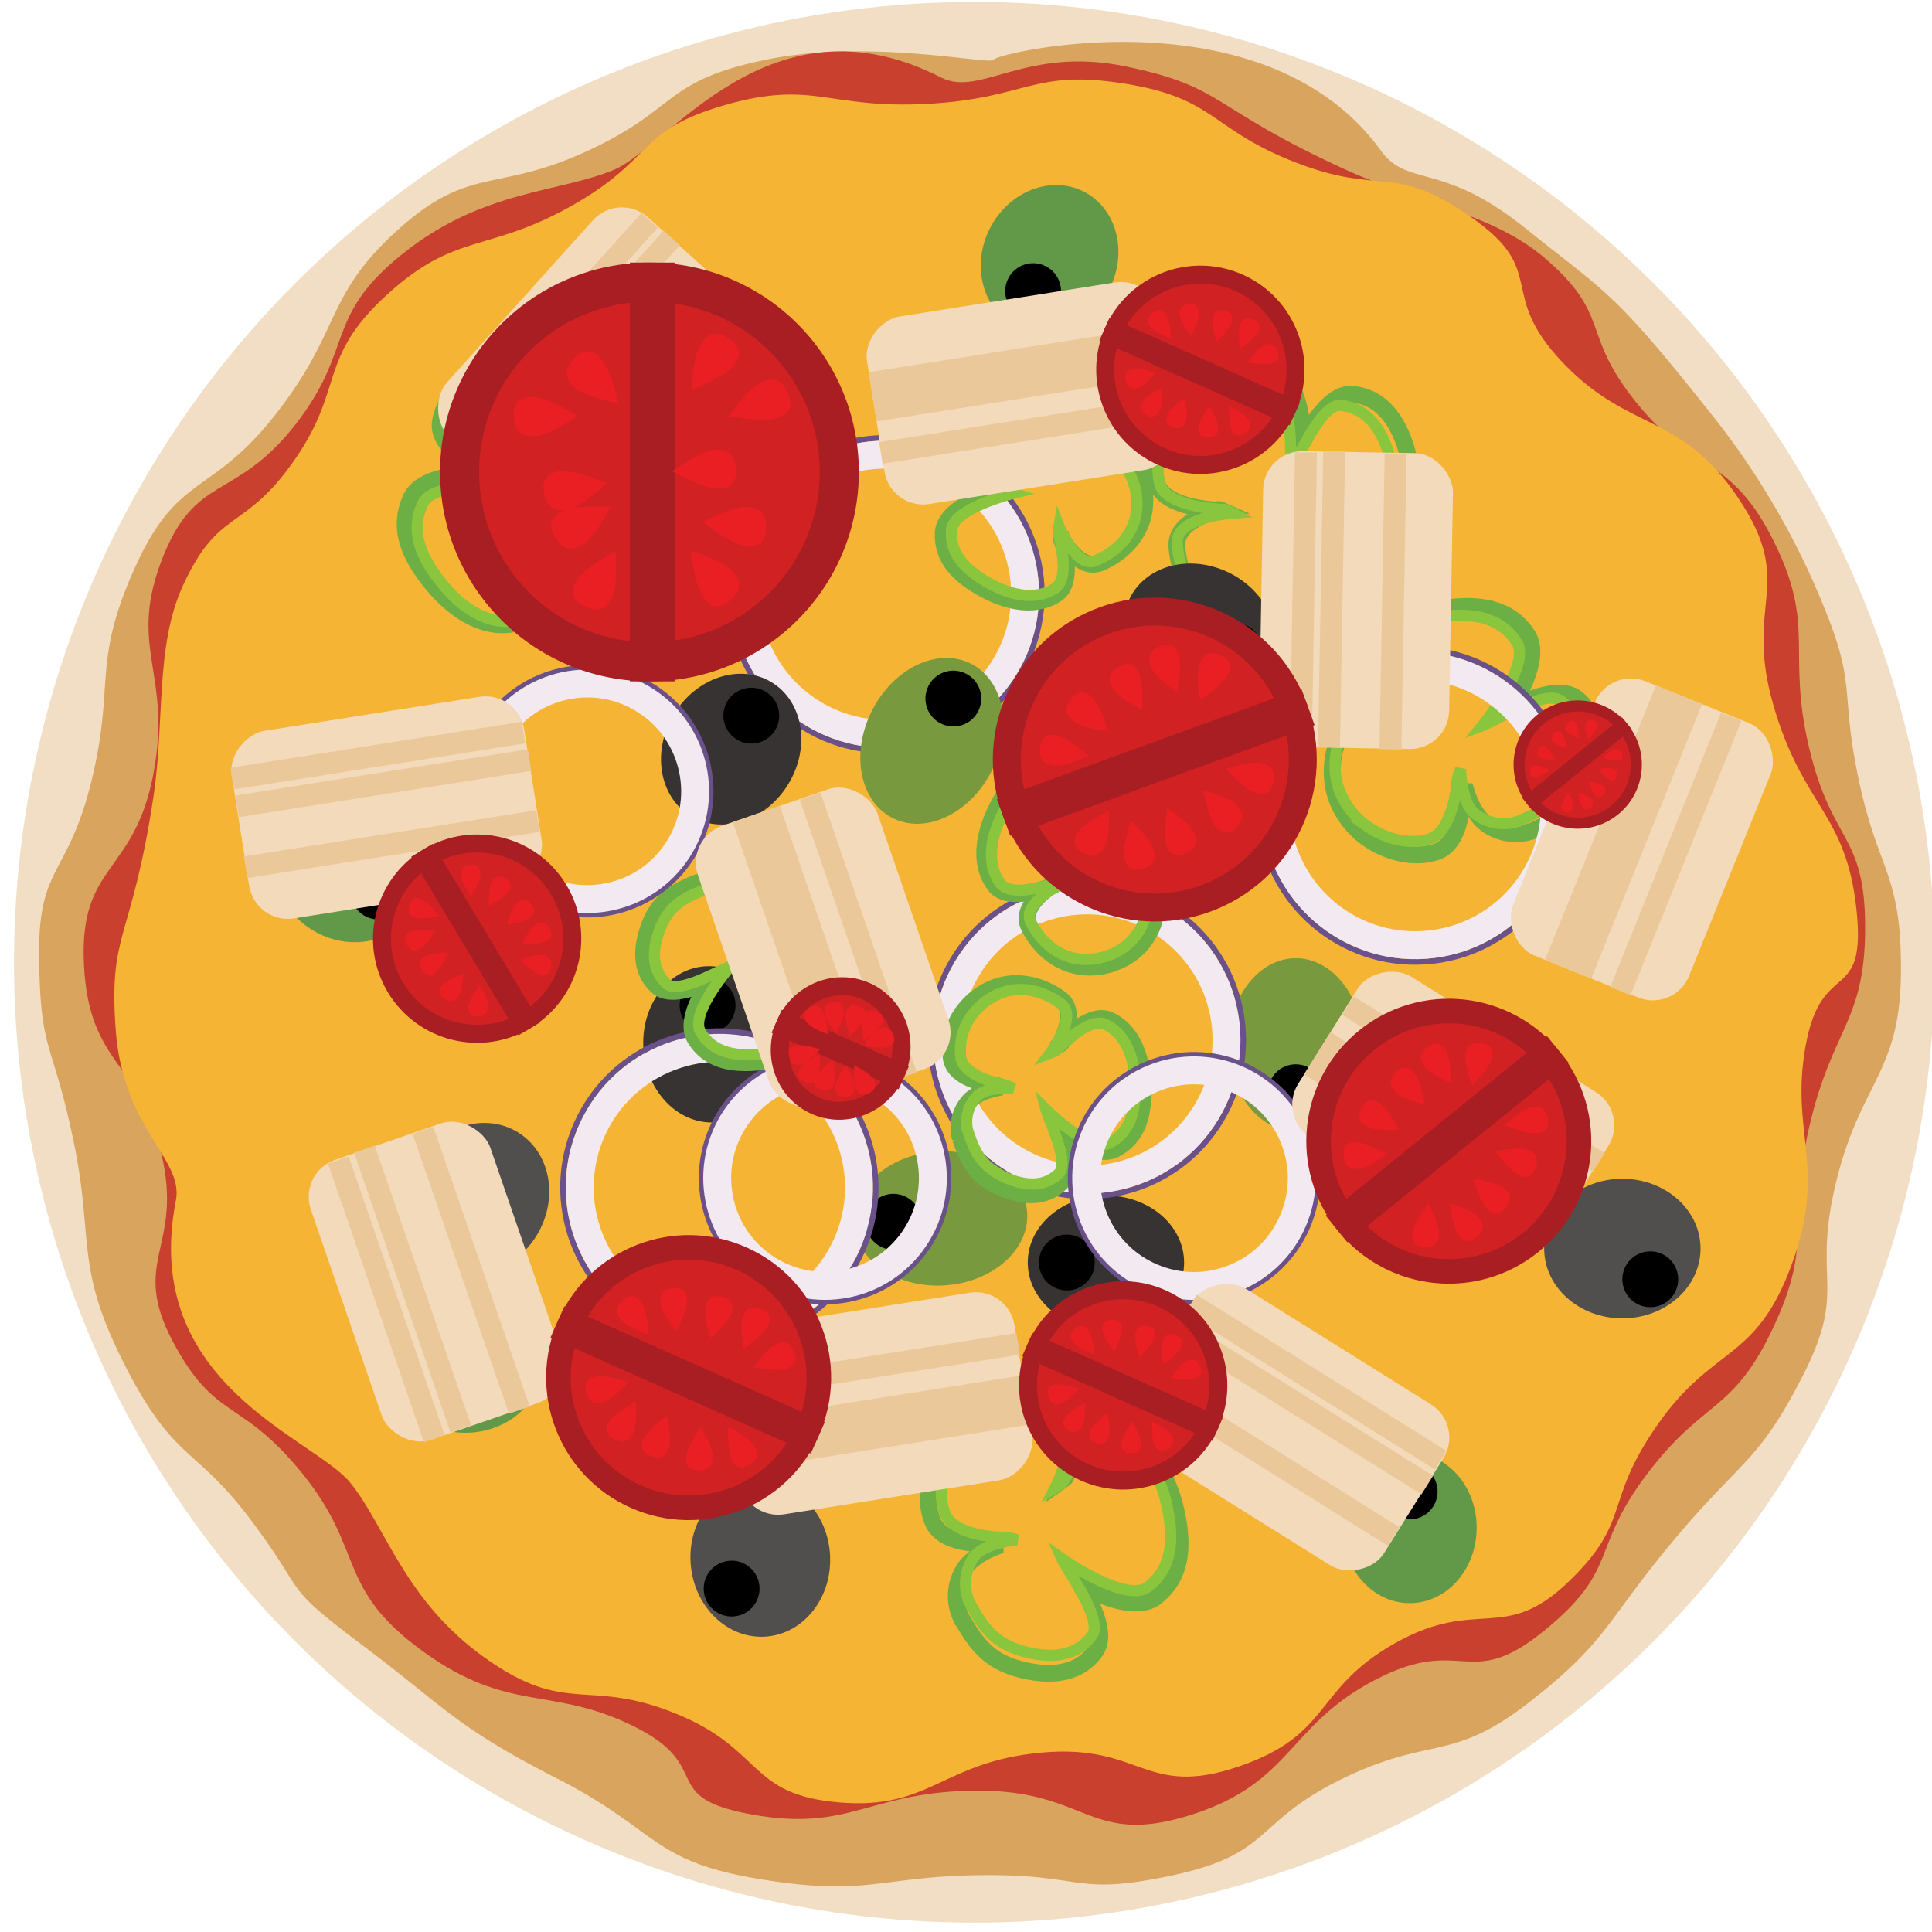<svg xmlns="http://www.w3.org/2000/svg" xmlns:xlink="http://www.w3.org/1999/xlink" width="346" height="346" viewBox="0 0 346 346">
  <defs>
    <clipPath id="clip-path">
      <rect id="Rectangle_114" data-name="Rectangle 114" width="346" height="346" transform="translate(8638 5286)" fill="#fff" stroke="#707070" stroke-width="1"/>
    </clipPath>
  </defs>
  <g id="Mask_Group_23" data-name="Mask Group 23" transform="translate(-8638 -5286)" clip-path="url(#clip-path)">
    <g id="Group_311" data-name="Group 311" transform="translate(5898.81 -1689.975)">
      <g id="Group_201" data-name="Group 201" transform="translate(3146.935 -222.829)">
        <circle id="Ellipse_58" data-name="Ellipse 58" cx="171.989" cy="171.989" r="171.989" transform="translate(-405.24 7199.151)" fill="#e9c89d" opacity="0.6"/>
        <path id="Path_36" data-name="Path 36" d="M95.826,21.517c-.332-1.081,37.4-33.177,69.2-16.939,7.284,3.718,10.512-3.277,29.18.6s19.116,2.763,44.732,14.482a138.661,138.661,0,0,1,33.2,21.131c12.727,10.851,9.714,12.3,20.391,25.479s14.286,11.19,22.318,27.254,2.377,20.589,6.647,38.614,10.432,15.81,10.432,33.48-2.946,18.221-7.216,36.826-2.3,21.436-9.863,37.594-12.9,13.268-23.591,27.414-4.983,17.641-19.157,29.169-14.058,6.964-30.489,15.534-16.326,12.727-35.236,18.742-20.068.413-40.448.413-23.5-2.214-41.807-5.425-12.341-3.138-27.767-10.767-17.068-3-33.2-14.741-14.816-17.3-26.451-31.726S24.6,257.775,16.613,242.66s-2-15.139-6.13-32.686S1.009,191.38.08,172.477s6.43-17.432,10.038-36.232-1.859-22.52,4.4-38.972,12.679-13.884,23.929-28.2,6.2-17.156,21.073-29.055S96.158,22.6,95.826,21.517Z" transform="matrix(0.891, 0.454, -0.454, 0.891, -305.375, 7146.804)" fill="#d9a45e"/>
      </g>
      <path id="Path_167" data-name="Path 167" d="M415.607,7492.673c9.769-4.12,28-32.114,58.569-16.505,7,3.574,15.131-5.709,33.076-1.985s14.736,7.227,39.361,18.49c12.638,5.782,26.323,7.868,35.557,15.743,12.235,10.43,6.3,13.368,16.561,26.042s16.773,9.207,24.494,24.649,2.285,19.792,6.39,37.117,10.028,15.2,10.028,32.187-5.924,17.875-10.028,35.76.877,20.247-6.39,35.778-12.4,12.755-22.677,26.354-4.79,16.958-18.415,28.04-14.436.542-30.231,8.779-14.772,18.389-32.949,24.172-18.446-4.326-38.037-4.326-22.729,7.411-40.327,4.326-6.615-8.5-21.443-15.835-22.362-2.215-37.871-13.5-10.233-17.8-21.417-31.666-15.638-9.283-23.319-23.813,1.955-16.693-2.018-33.56-12.982-15.735-13.875-33.907,8.947-15.95,12.416-34.022-4.553-22.455,1.459-38.27,13.1-10.534,23.91-24.294,5.055-19.307,19.35-30.743S405.838,7496.792,415.607,7492.673Z" transform="translate(2433.575 -486.306)" fill="#c9402f"/>
      <path id="Path_168" data-name="Path 168" d="M413.34,7492.167c9.536-4.022,27.333-31.349,57.172-16.112,6.835,3.489,14.77-5.572,32.287-1.939s14.384,7.054,38.422,18.051c12.336,5.642,25.695,7.68,34.708,15.363,11.943,10.184,6.147,13.052,16.166,25.421s16.373,8.988,23.91,24.062,2.231,19.321,6.237,36.233,9.789,14.836,9.789,31.415-5.783,17.45-9.789,34.912.856,19.76-6.237,34.923-12.108,12.449-22.137,25.726-4.676,16.554-17.976,27.37-14.092.529-29.51,8.568-14.419,17.951-32.163,23.6-18.006-4.223-37.13-4.223-22.187,7.234-39.365,4.223-6.457-8.3-20.932-15.457-21.829-2.163-36.968-13.18-9.989-17.373-20.906-30.913-15.264-9.062-22.762-23.245,1.908-16.293-1.97-32.759-12.673-15.36-13.544-33.1,8.734-15.567,12.12-33.208-4.445-21.923,1.424-37.358,12.783-10.282,23.34-23.714,4.934-18.845,18.888-30.011S403.8,7496.186,413.34,7492.167Z" transform="translate(-4286.071 9703.977) rotate(-106)" fill="#f5b434"/>
      <g id="Group_203" data-name="Group 203" transform="matrix(0.588, 0.809, -0.809, 0.588, 3953.933, 6274.347)">
        <g id="Group_26" data-name="Group 26" transform="translate(-17 -3)">
          <path id="Path_47" data-name="Path 47" d="M-68.642,1595.991a22.461,22.461,0,0,0,.664-3.029c.489-2.689,1.683-7.6,5.432-8.484,3.6-.845,8.125.272,11.943,3.392a15.555,15.555,0,0,1,3.5,4.194c3.522,6.1,1.625,12.6-1.355,16.8s-10.295,0-10.295,0,.258.519.4.364c.9.8,7.072,6.614,5.285,10.743-1.964,4.538-7.077,7.382-14.358,7.856s-12.123-1.219-14.765-5.96,4.2-13,4.2-13-.092.027-1.517.617c-2.23.858-7.986,2.67-10.538.2-3.319-3.217-3.657-7.958-1.219-13.681s6.129-7.382,10.972-9.211a8.97,8.97,0,0,1,8.669,2.167C-69.217,1591.413-68.642,1595.991-68.642,1595.991Z" transform="translate(68 -231)" fill="none" stroke="#6baf45" stroke-width="3"/>
          <path id="Path_48" data-name="Path 48" d="M-71.447,1596.543a8.282,8.282,0,0,0,.943-3.052c.45-2.455,2.077-8.234,5.525-9.038,3.309-.772,7.473.249,10.984,3.1a14.23,14.23,0,0,1,3.218,3.828c3.239,5.564,1.495,11.5-1.246,15.332s-11.125-2.105-11.125-2.105.7,1.644.833,1.5c.824.732,7.7,6.972,6.057,10.741-1.806,4.142-6.509,6.739-13.205,7.172s-11.15-1.113-13.579-5.441,7.173-14.56,7.173-14.56-.2.057-1.507.6c-2.051.784-10.544,5.094-12.891,2.836-3.052-2.937-3.364-7.264-1.121-12.488s5.637-6.739,10.091-8.408a8.3,8.3,0,0,1,7.973,1.978C-71.114,1590.784-71.447,1596.543-71.447,1596.543Z" transform="matrix(1, 0.017, -0.017, 1, 98.375, -227.453)" fill="none" stroke="#89c63d" stroke-width="2"/>
        </g>
      </g>
      <g id="Group_204" data-name="Group 204" transform="translate(3075.249 5788.58)">
        <ellipse id="Ellipse_100" data-name="Ellipse 100" cx="12" cy="15.5" rx="12" ry="15.5" transform="translate(-116 1359)" fill="#78993e"/>
        <circle id="Ellipse_101" data-name="Ellipse 101" cx="5" cy="5" r="5" transform="translate(-109 1378)"/>
      </g>
      <g id="Group_205" data-name="Group 205" transform="translate(3007.249 5829.08)">
        <ellipse id="Ellipse_102" data-name="Ellipse 102" cx="14" cy="12" rx="14" ry="12" transform="translate(-84 1361)" fill="#373332"/>
        <circle id="Ellipse_103" data-name="Ellipse 103" cx="5" cy="5" r="5" transform="translate(-82 1368)"/>
      </g>
      <g id="Group_206" data-name="Group 206" transform="translate(3125.647 5870.08)">
        <ellipse id="Ellipse_104" data-name="Ellipse 104" cx="12" cy="13.5" rx="12" ry="13.5" transform="translate(-146 1366)" fill="#629948"/>
        <circle id="Ellipse_105" data-name="Ellipse 105" cx="5" cy="5" r="5" transform="translate(-139 1368)"/>
      </g>
      <g id="Group_207" data-name="Group 207" transform="translate(3078.736 5827.08)">
        <ellipse id="Ellipse_106" data-name="Ellipse 106" cx="14" cy="12.5" rx="14" ry="12.5" transform="translate(-63 1360)" fill="#504f4d"/>
        <circle id="Ellipse_107" data-name="Ellipse 107" cx="5" cy="5" r="5" transform="translate(-49 1373)"/>
      </g>
      <g id="Group_208" data-name="Group 208" transform="translate(2861.274 5632.894)">
        <g id="Ellipse_116" data-name="Ellipse 116" transform="translate(8 1421)" fill="none" stroke="#6a518a" stroke-width="1">
          <circle cx="28.5" cy="28.5" r="28.5" stroke="none"/>
          <circle cx="28.5" cy="28.5" r="28" fill="none"/>
        </g>
        <g id="Path_52" data-name="Path 52" transform="translate(9 1422)" fill="none">
          <path d="M27.5,0A27.5,27.5,0,1,1,0,27.5,27.5,27.5,0,0,1,27.5,0Z" stroke="none"/>
          <path d="M 27.5 5 C 24.46 5 21.514 5.594 18.744 6.766 C 16.065 7.899 13.658 9.522 11.59 11.59 C 9.522 13.658 7.899 16.065 6.766 18.744 C 5.594 21.514 5 24.46 5 27.5 C 5 30.54 5.594 33.486 6.766 36.256 C 7.899 38.935 9.522 41.342 11.59 43.41 C 13.658 45.478 16.065 47.101 18.744 48.234 C 21.514 49.406 24.46 50 27.5 50 C 30.54 50 33.486 49.406 36.256 48.234 C 38.935 47.101 41.342 45.478 43.41 43.41 C 45.478 41.342 47.101 38.935 48.234 36.256 C 49.406 33.486 50 30.54 50 27.5 C 50 24.46 49.406 21.514 48.234 18.744 C 47.101 16.065 45.478 13.658 43.41 11.59 C 41.342 9.522 38.935 7.899 36.256 6.766 C 33.486 5.594 30.54 5 27.5 5 M 27.5 0 C 42.688 0 55 12.312 55 27.5 C 55 42.688 42.688 55 27.5 55 C 12.312 55 0 42.688 0 27.5 C 0 12.312 12.312 0 27.5 0 Z" stroke="none" fill="#f3e9f0"/>
        </g>
      </g>
      <g id="Group_209" data-name="Group 209" transform="matrix(-0.996, 0.087, -0.087, -0.996, 3102.364, 8474.637)">
        <g id="Group_26-2" data-name="Group 26" transform="translate(-17 -3)">
          <path id="Path_47-2" data-name="Path 47" d="M-68.642,1595.991a22.461,22.461,0,0,0,.664-3.029c.489-2.689,1.683-7.6,5.432-8.484,3.6-.845,8.125.272,11.943,3.392a15.555,15.555,0,0,1,3.5,4.194c3.522,6.1,1.625,12.6-1.355,16.8s-10.295,0-10.295,0,.258.519.4.364c.9.8,7.072,6.614,5.285,10.743-1.964,4.538-7.077,7.382-14.358,7.856s-12.123-1.219-14.765-5.96,4.2-13,4.2-13-.092.027-1.517.617c-2.23.858-7.986,2.67-10.538.2-3.319-3.217-3.657-7.958-1.219-13.681s6.129-7.382,10.972-9.211a8.97,8.97,0,0,1,8.669,2.167C-69.217,1591.413-68.642,1595.991-68.642,1595.991Z" transform="translate(68 -231)" fill="none" stroke="#6baf45" stroke-width="3"/>
          <path id="Path_48-2" data-name="Path 48" d="M-71.447,1596.543a8.282,8.282,0,0,0,.943-3.052c.45-2.455,2.077-8.234,5.525-9.038,3.309-.772,7.473.249,10.984,3.1a14.23,14.23,0,0,1,3.218,3.828c3.239,5.564,1.495,11.5-1.246,15.332s-11.125-2.105-11.125-2.105.7,1.644.833,1.5c.824.732,7.7,6.972,6.057,10.741-1.806,4.142-6.509,6.739-13.205,7.172s-11.15-1.113-13.579-5.441,7.173-14.56,7.173-14.56-.2.057-1.507.6c-2.051.784-10.544,5.094-12.891,2.836-3.052-2.937-3.364-7.264-1.121-12.488s5.637-6.739,10.091-8.408a8.3,8.3,0,0,1,7.973,1.978C-71.114,1590.784-71.447,1596.543-71.447,1596.543Z" transform="matrix(1, 0.017, -0.017, 1, 98.375, -227.453)" fill="none" stroke="#89c63d" stroke-width="2"/>
        </g>
      </g>
      <g id="Group_210" data-name="Group 210" transform="translate(4010.661 7956.434) rotate(121)">
        <ellipse id="Ellipse_100-2" data-name="Ellipse 100" cx="12" cy="15.5" rx="12" ry="15.5" transform="translate(-116 1359)" fill="#78993e"/>
        <circle id="Ellipse_101-2" data-name="Ellipse 101" cx="5" cy="5" r="5" transform="translate(-109 1378)"/>
      </g>
      <g id="Group_211" data-name="Group 211" transform="translate(4010.969 7877.287) rotate(121)">
        <ellipse id="Ellipse_102-2" data-name="Ellipse 102" cx="14" cy="12" rx="14" ry="12" transform="translate(-84 1361)" fill="#373332"/>
        <circle id="Ellipse_103-2" data-name="Ellipse 103" cx="5" cy="5" r="5" transform="translate(-82 1368)"/>
      </g>
      <g id="Group_212" data-name="Group 212" transform="translate(3914.845 7957.658) rotate(121)">
        <ellipse id="Ellipse_104-2" data-name="Ellipse 104" cx="12" cy="13.5" rx="12" ry="13.5" transform="translate(-146 1366)" fill="#629948"/>
        <circle id="Ellipse_105-2" data-name="Ellipse 105" cx="5" cy="5" r="5" transform="translate(-139 1368)"/>
      </g>
      <g id="Group_213" data-name="Group 213" transform="translate(3975.864 7939.594) rotate(121)">
        <ellipse id="Ellipse_106-2" data-name="Ellipse 106" cx="14" cy="12.5" rx="14" ry="12.5" transform="translate(-63 1360)" fill="#504f4d"/>
        <circle id="Ellipse_107-2" data-name="Ellipse 107" cx="5" cy="5" r="5" transform="translate(-49 1373)"/>
      </g>
      <g id="Group_214" data-name="Group 214" transform="translate(4195.106 7877.49) rotate(121)">
        <g id="Ellipse_116-2" data-name="Ellipse 116" transform="translate(8 1421)" fill="none" stroke="#6a518a" stroke-width="1">
          <circle cx="28.5" cy="28.5" r="28.5" stroke="none"/>
          <circle cx="28.5" cy="28.5" r="28" fill="none"/>
        </g>
        <g id="Path_52-2" data-name="Path 52" transform="translate(9 1422)" fill="none">
          <path d="M27.5,0A27.5,27.5,0,1,1,0,27.5,27.5,27.5,0,0,1,27.5,0Z" stroke="none"/>
          <path d="M 27.5 5 C 24.46 5 21.514 5.594 18.744 6.766 C 16.065 7.899 13.658 9.522 11.59 11.59 C 9.522 13.658 7.899 16.065 6.766 18.744 C 5.594 21.514 5 24.46 5 27.5 C 5 30.54 5.594 33.486 6.766 36.256 C 7.899 38.935 9.522 41.342 11.59 43.41 C 13.658 45.478 16.065 47.101 18.744 48.234 C 21.514 49.406 24.46 50 27.5 50 C 30.54 50 33.486 49.406 36.256 48.234 C 38.935 47.101 41.342 45.478 43.41 43.41 C 45.478 41.342 47.101 38.935 48.234 36.256 C 49.406 33.486 50 30.54 50 27.5 C 50 24.46 49.406 21.514 48.234 18.744 C 47.101 16.065 45.478 13.658 43.41 11.59 C 41.342 9.522 38.935 7.899 36.256 6.766 C 33.486 5.594 30.54 5 27.5 5 M 27.5 0 C 42.688 0 55 12.312 55 27.5 C 55 42.688 42.688 55 27.5 55 C 12.312 55 0 42.688 0 27.5 C 0 12.312 12.312 0 27.5 0 Z" stroke="none" fill="#f3e9f0"/>
        </g>
      </g>
      <g id="Group_215" data-name="Group 215" transform="matrix(-0.766, 0.643, -0.643, -0.766, 3835.941, 8125.473)">
        <g id="Group_26-3" data-name="Group 26" transform="translate(-17 -3)">
          <path id="Path_47-3" data-name="Path 47" d="M-68.642,1595.991a22.461,22.461,0,0,0,.664-3.029c.489-2.689,1.683-7.6,5.432-8.484,3.6-.845,8.125.272,11.943,3.392a15.555,15.555,0,0,1,3.5,4.194c3.522,6.1,1.625,12.6-1.355,16.8s-10.295,0-10.295,0,.258.519.4.364c.9.8,7.072,6.614,5.285,10.743-1.964,4.538-7.077,7.382-14.358,7.856s-12.123-1.219-14.765-5.96,4.2-13,4.2-13-.092.027-1.517.617c-2.23.858-7.986,2.67-10.538.2-3.319-3.217-3.657-7.958-1.219-13.681s6.129-7.382,10.972-9.211a8.97,8.97,0,0,1,8.669,2.167C-69.217,1591.413-68.642,1595.991-68.642,1595.991Z" transform="translate(68 -231)" fill="none" stroke="#6baf45" stroke-width="3"/>
          <path id="Path_48-3" data-name="Path 48" d="M-71.447,1596.543a8.282,8.282,0,0,0,.943-3.052c.45-2.455,2.077-8.234,5.525-9.038,3.309-.772,7.473.249,10.984,3.1a14.23,14.23,0,0,1,3.218,3.828c3.239,5.564,1.495,11.5-1.246,15.332s-11.125-2.105-11.125-2.105.7,1.644.833,1.5c.824.732,7.7,6.972,6.057,10.741-1.806,4.142-6.509,6.739-13.205,7.172s-11.15-1.113-13.579-5.441,7.173-14.56,7.173-14.56-.2.057-1.507.6c-2.051.784-10.544,5.094-12.891,2.836-3.052-2.937-3.364-7.264-1.121-12.488s5.637-6.739,10.091-8.408a8.3,8.3,0,0,1,7.973,1.978C-71.114,1590.784-71.447,1596.543-71.447,1596.543Z" transform="matrix(1, 0.017, -0.017, 1, 98.375, -227.453)" fill="none" stroke="#89c63d" stroke-width="2"/>
        </g>
      </g>
      <g id="Group_216" data-name="Group 216" transform="matrix(0.07, 0.998, -0.998, 0.07, 4286.7, 7201.762)">
        <ellipse id="Ellipse_100-3" data-name="Ellipse 100" cx="12" cy="15.5" rx="12" ry="15.5" transform="translate(-116 1359)" fill="#78993e"/>
        <circle id="Ellipse_101-3" data-name="Ellipse 101" cx="5" cy="5" r="5" transform="translate(-109 1378)"/>
      </g>
      <g id="Group_217" data-name="Group 217" transform="matrix(0.07, 0.998, -0.998, 0.07, 4241.555, 7136.752)">
        <ellipse id="Ellipse_102-3" data-name="Ellipse 102" cx="14" cy="12" rx="14" ry="12" transform="translate(-84 1361)" fill="#373332"/>
        <circle id="Ellipse_103-3" data-name="Ellipse 103" cx="5" cy="5" r="5" transform="translate(-82 1368)"/>
      </g>
      <g id="Group_218" data-name="Group 218" transform="matrix(0.07, 0.998, -0.998, 0.07, 4208.914, 7257.723)">
        <ellipse id="Ellipse_104-3" data-name="Ellipse 104" cx="12" cy="13.5" rx="12" ry="13.5" transform="translate(-146 1366)" fill="#629948"/>
        <circle id="Ellipse_105-3" data-name="Ellipse 105" cx="5" cy="5" r="5" transform="translate(-139 1368)"/>
      </g>
      <g id="Group_219" data-name="Group 219" transform="matrix(0.07, 0.998, -0.998, 0.07, 4248.537, 7207.926)">
        <ellipse id="Ellipse_106-3" data-name="Ellipse 106" cx="14" cy="12.5" rx="14" ry="12.5" transform="translate(-63 1360)" fill="#504f4d"/>
        <circle id="Ellipse_107-3" data-name="Ellipse 107" cx="5" cy="5" r="5" transform="translate(-49 1373)"/>
      </g>
      <g id="Group_220" data-name="Group 220" transform="matrix(0.07, 0.998, -0.998, 0.07, 4436.685, 6982.346)">
        <g id="Ellipse_116-3" data-name="Ellipse 116" transform="translate(8 1421)" fill="none" stroke="#6a518a" stroke-width="1">
          <circle cx="28.5" cy="28.5" r="28.5" stroke="none"/>
          <circle cx="28.5" cy="28.5" r="28" fill="none"/>
        </g>
        <g id="Path_52-3" data-name="Path 52" transform="translate(9 1422)" fill="none">
          <path d="M27.5,0A27.5,27.5,0,1,1,0,27.5,27.5,27.5,0,0,1,27.5,0Z" stroke="none"/>
          <path d="M 27.5 5 C 24.46 5 21.514 5.594 18.744 6.766 C 16.065 7.899 13.658 9.522 11.59 11.59 C 9.522 13.658 7.899 16.065 6.766 18.744 C 5.594 21.514 5 24.46 5 27.5 C 5 30.54 5.594 33.486 6.766 36.256 C 7.899 38.935 9.522 41.342 11.59 43.41 C 13.658 45.478 16.065 47.101 18.744 48.234 C 21.514 49.406 24.46 50 27.5 50 C 30.54 50 33.486 49.406 36.256 48.234 C 38.935 47.101 41.342 45.478 43.41 43.41 C 45.478 41.342 47.101 38.935 48.234 36.256 C 49.406 33.486 50 30.54 50 27.5 C 50 24.46 49.406 21.514 48.234 18.744 C 47.101 16.065 45.478 13.658 43.41 11.59 C 41.342 9.522 38.935 7.899 36.256 6.766 C 33.486 5.594 30.54 5 27.5 5 M 27.5 0 C 42.688 0 55 12.312 55 27.5 C 55 42.688 42.688 55 27.5 55 C 12.312 55 0 42.688 0 27.5 C 0 12.312 12.312 0 27.5 0 Z" stroke="none" fill="#f3e9f0"/>
        </g>
      </g>
      <g id="Group_221" data-name="Group 221" transform="translate(1570.551 7448.279) rotate(-99)">
        <g id="Group_26-4" data-name="Group 26" transform="translate(-17 -3)">
          <path id="Path_47-4" data-name="Path 47" d="M-68.642,1595.991a22.461,22.461,0,0,0,.664-3.029c.489-2.689,1.683-7.6,5.432-8.484,3.6-.845,8.125.272,11.943,3.392a15.555,15.555,0,0,1,3.5,4.194c3.522,6.1,1.625,12.6-1.355,16.8s-10.295,0-10.295,0,.258.519.4.364c.9.8,7.072,6.614,5.285,10.743-1.964,4.538-7.077,7.382-14.358,7.856s-12.123-1.219-14.765-5.96,4.2-13,4.2-13-.092.027-1.517.617c-2.23.858-7.986,2.67-10.538.2-3.319-3.217-3.657-7.958-1.219-13.681s6.129-7.382,10.972-9.211a8.97,8.97,0,0,1,8.669,2.167C-69.217,1591.413-68.642,1595.991-68.642,1595.991Z" transform="translate(68 -231)" fill="none" stroke="#6baf45" stroke-width="3"/>
          <path id="Path_48-4" data-name="Path 48" d="M-71.447,1596.543a8.282,8.282,0,0,0,.943-3.052c.45-2.455,2.077-8.234,5.525-9.038,3.309-.772,7.473.249,10.984,3.1a14.23,14.23,0,0,1,3.218,3.828c3.239,5.564,1.495,11.5-1.246,15.332s-11.125-2.105-11.125-2.105.7,1.644.833,1.5c.824.732,7.7,6.972,6.057,10.741-1.806,4.142-6.509,6.739-13.205,7.172s-11.15-1.113-13.579-5.441,7.173-14.56,7.173-14.56-.2.057-1.507.6c-2.051.784-10.544,5.094-12.891,2.836-3.052-2.937-3.364-7.264-1.121-12.488s5.637-6.739,10.091-8.408a8.3,8.3,0,0,1,7.973,1.978C-71.114,1590.784-71.447,1596.543-71.447,1596.543Z" transform="matrix(1, 0.017, -0.017, 1, 98.375, -227.453)" fill="none" stroke="#89c63d" stroke-width="2"/>
        </g>
      </g>
      <g id="Group_222" data-name="Group 222" transform="matrix(-0.891, -0.454, 0.454, -0.891, 2189.378, 8286.117)">
        <ellipse id="Ellipse_100-4" data-name="Ellipse 100" cx="12" cy="15.5" rx="12" ry="15.5" transform="translate(-116 1359)" fill="#78993e"/>
        <circle id="Ellipse_101-4" data-name="Ellipse 101" cx="5" cy="5" r="5" transform="translate(-109 1378)"/>
      </g>
      <g id="Group_223" data-name="Group 223" transform="matrix(-0.891, -0.454, 0.454, -0.891, 2268.353, 8280.902)">
        <ellipse id="Ellipse_102-4" data-name="Ellipse 102" cx="14" cy="12" rx="14" ry="12" transform="translate(-84 1361)" fill="#373332"/>
        <circle id="Ellipse_103-4" data-name="Ellipse 103" cx="5" cy="5" r="5" transform="translate(-82 1368)"/>
      </g>
      <g id="Group_224" data-name="Group 224" transform="matrix(-0.891, -0.454, 0.454, -0.891, 2181.472, 8190.619)">
        <ellipse id="Ellipse_104-4" data-name="Ellipse 104" cx="12" cy="13.5" rx="12" ry="13.5" transform="translate(-146 1366)" fill="#629948"/>
        <circle id="Ellipse_105-4" data-name="Ellipse 105" cx="5" cy="5" r="5" transform="translate(-139 1368)"/>
      </g>
      <g id="Group_225" data-name="Group 225" transform="matrix(-0.891, -0.454, 0.454, -0.891, 2203.75, 8250.229)">
        <ellipse id="Ellipse_106-4" data-name="Ellipse 106" cx="14" cy="12.5" rx="14" ry="12.5" transform="translate(-63 1360)" fill="#504f4d"/>
        <circle id="Ellipse_107-4" data-name="Ellipse 107" cx="5" cy="5" r="5" transform="translate(-49 1373)"/>
      </g>
      <g id="Group_226" data-name="Group 226" transform="matrix(-0.891, -0.454, 0.454, -0.891, 2242.469, 8496.705)">
        <g id="Ellipse_116-4" data-name="Ellipse 116" transform="translate(8 1421)" fill="none" stroke="#6a518a" stroke-width="1">
          <circle cx="28.5" cy="28.5" r="28.5" stroke="none"/>
          <circle cx="28.5" cy="28.5" r="28" fill="none"/>
        </g>
        <g id="Path_52-4" data-name="Path 52" transform="translate(9 1422)" fill="none">
          <path d="M27.5,0A27.5,27.5,0,1,1,0,27.5,27.5,27.5,0,0,1,27.5,0Z" stroke="none"/>
          <path d="M 27.5 5 C 24.46 5 21.514 5.594 18.744 6.766 C 16.065 7.899 13.658 9.522 11.59 11.59 C 9.522 13.658 7.899 16.065 6.766 18.744 C 5.594 21.514 5 24.46 5 27.5 C 5 30.54 5.594 33.486 6.766 36.256 C 7.899 38.935 9.522 41.342 11.59 43.41 C 13.658 45.478 16.065 47.101 18.744 48.234 C 21.514 49.406 24.46 50 27.5 50 C 30.54 50 33.486 49.406 36.256 48.234 C 38.935 47.101 41.342 45.478 43.41 43.41 C 45.478 41.342 47.101 38.935 48.234 36.256 C 49.406 33.486 50 30.54 50 27.5 C 50 24.46 49.406 21.514 48.234 18.744 C 47.101 16.065 45.478 13.658 43.41 11.59 C 41.342 9.522 38.935 7.899 36.256 6.766 C 33.486 5.594 30.54 5 27.5 5 M 27.5 0 C 42.688 0 55 12.312 55 27.5 C 55 42.688 42.688 55 27.5 55 C 12.312 55 0 42.688 0 27.5 C 0 12.312 12.312 0 27.5 0 Z" stroke="none" fill="#f3e9f0"/>
        </g>
      </g>
      <g id="Group_227" data-name="Group 227" transform="translate(2908.943 7189.691) rotate(-89)">
        <g id="Group_26-5" data-name="Group 26" transform="translate(0 0)">
          <path id="Path_47-5" data-name="Path 47" d="M19.193,9.344a17.8,17.8,0,0,0,.526-2.4C20.107,4.81,21.053.914,24.025.216A11.35,11.35,0,0,1,33.493,2.9a12.332,12.332,0,0,1,2.774,3.325c2.792,4.832,1.289,9.987-1.074,13.316s-8.161,0-8.161,0,.2.411.32.289c.71.636,5.607,5.243,4.19,8.517-1.557,3.6-5.611,5.853-11.383,6.228s-9.611-.966-11.7-4.725,3.329-10.309,3.329-10.309-.073.022-1.2.489c-1.768.68-6.331,2.117-8.355.155C-.4,17.639-.673,13.881,1.26,9.344s4.859-5.852,8.7-7.3A7.111,7.111,0,0,1,16.83,3.76C18.737,5.714,19.193,9.344,19.193,9.344Z" transform="translate(0 0)" fill="none" stroke="#6baf45" stroke-width="3"/>
          <path id="Path_48-5" data-name="Path 48" d="M16.969,9.782a6.565,6.565,0,0,0,.747-2.42C18.073,5.416,19.363.834,22.1.2A10.494,10.494,0,0,1,30.8,2.652a11.281,11.281,0,0,1,2.551,3.035c2.568,4.411,1.185,9.116-.988,12.155s-8.82-1.669-8.82-1.669.554,1.3.66,1.192c.653.581,6.105,5.527,4.8,8.515-1.432,3.284-5.16,5.342-10.469,5.686S9.7,30.682,7.776,27.252s5.686-11.542,5.686-11.542-.156.046-1.2.472c-1.626.621-8.359,4.039-10.22,2.248-2.42-2.328-2.667-5.759-.889-9.9s4.469-5.342,8-6.666a6.576,6.576,0,0,1,6.321,1.568C17.233,5.216,16.969,9.782,16.969,9.782Z" transform="matrix(1, 0.017, -0.017, 1, 2.173, 1.336)" fill="none" stroke="#89c63d" stroke-width="2"/>
        </g>
      </g>
      <g id="Group_228" data-name="Group 228" transform="matrix(-0.799, -0.602, 0.602, -0.799, 2891.396, 7218.612)">
        <g id="Ellipse_116-5" data-name="Ellipse 116" transform="translate(0)" fill="none" stroke="#6a518a" stroke-width="1">
          <ellipse cx="22.594" cy="22.594" rx="22.594" ry="22.594" stroke="none"/>
          <ellipse cx="22.594" cy="22.594" rx="22.094" ry="22.094" fill="none"/>
        </g>
        <g id="Path_52-5" data-name="Path 52" transform="translate(0.793 0.793)" fill="none">
          <path d="M21.8,0A21.8,21.8,0,1,1,0,21.8,21.8,21.8,0,0,1,21.8,0Z" stroke="none"/>
          <path d="M 21.801 5 C 17.314 5 13.095 6.748 9.921 9.921 C 6.748 13.095 5 17.314 5 21.801 C 5 26.289 6.748 30.508 9.921 33.682 C 13.094 36.855 17.313 38.602 21.801 38.602 C 26.289 38.602 30.508 36.855 33.682 33.682 C 36.855 30.508 38.602 26.289 38.602 21.801 C 38.602 17.313 36.855 13.094 33.682 9.921 C 30.508 6.748 26.289 5 21.801 5 M 21.801 1.1444091796875e-05 C 21.802 1.1444091796875e-05 21.801 1.1444091796875e-05 21.801 1.1444091796875e-05 C 33.842 1.9073486328125e-05 43.602 9.761 43.602 21.801 C 43.602 33.842 33.842 43.602 21.801 43.602 C 9.761 43.602 1.52587890625e-05 33.842 1.52587890625e-05 21.801 C 3.814697265625e-06 9.761 9.762 1.1444091796875e-05 21.801 1.1444091796875e-05 Z" stroke="none" fill="#f3e9f0"/>
        </g>
      </g>
      <g id="Group_229" data-name="Group 229" transform="matrix(0.848, 0.53, -0.53, 0.848, 2916.765, 7041.538)">
        <g id="Group_26-6" data-name="Group 26" transform="translate(0 0)">
          <path id="Path_47-6" data-name="Path 47" d="M19.193,9.344a17.81,17.81,0,0,0,.526-2.4C20.107,4.81,21.053.914,24.025.216a11.35,11.35,0,0,1,9.468,2.689,12.331,12.331,0,0,1,2.774,3.324c2.792,4.832,1.289,9.987-1.074,13.316s-8.161,0-8.161,0,.2.411.32.289c.71.636,5.607,5.243,4.19,8.517-1.557,3.6-5.611,5.853-11.383,6.228s-9.611-.966-11.7-4.725,3.329-10.309,3.329-10.309-.073.022-1.2.489c-1.768.68-6.331,2.116-8.355.155C-.4,17.639-.673,13.881,1.26,9.344s4.859-5.853,8.7-7.3A7.111,7.111,0,0,1,16.83,3.76C18.737,5.714,19.193,9.344,19.193,9.344Z" fill="none" stroke="#6baf45" stroke-width="3"/>
          <path id="Path_48-6" data-name="Path 48" d="M16.969,9.782a6.566,6.566,0,0,0,.747-2.42C18.073,5.416,19.363.834,22.1.2A10.493,10.493,0,0,1,30.8,2.652a11.281,11.281,0,0,1,2.551,3.035c2.568,4.411,1.185,9.116-.988,12.155s-8.82-1.669-8.82-1.669.554,1.3.66,1.192c.653.581,6.105,5.527,4.8,8.515-1.432,3.284-5.16,5.342-10.469,5.686S9.7,30.682,7.776,27.252s5.686-11.542,5.686-11.542-.156.046-1.2.472c-1.626.621-8.359,4.039-10.22,2.248-2.42-2.328-2.667-5.759-.889-9.9s4.469-5.342,8-6.666a6.576,6.576,0,0,1,6.321,1.568C17.233,5.216,16.969,9.782,16.969,9.782Z" transform="matrix(1, 0.017, -0.017, 1, 2.173, 1.336)" fill="none" stroke="#89c63d" stroke-width="2"/>
        </g>
      </g>
      <g id="Group_230" data-name="Group 230" transform="translate(2923.605 7174.485) rotate(-22)">
        <g id="Ellipse_116-6" data-name="Ellipse 116" fill="none" stroke="#6a518a" stroke-width="1">
          <ellipse cx="22.594" cy="22.594" rx="22.594" ry="22.594" stroke="none"/>
          <ellipse cx="22.594" cy="22.594" rx="22.094" ry="22.094" fill="none"/>
        </g>
        <g id="Path_52-6" data-name="Path 52" transform="translate(0.793 0.793)" fill="none">
          <path d="M21.8,0A21.8,21.8,0,1,1,0,21.8,21.8,21.8,0,0,1,21.8,0Z" stroke="none"/>
          <path d="M 21.801 5 C 17.313 5 13.094 6.748 9.921 9.921 C 6.748 13.094 5 17.313 5 21.801 C 5 26.289 6.748 30.508 9.921 33.682 C 13.094 36.855 17.313 38.602 21.801 38.602 C 26.289 38.602 30.508 36.855 33.681 33.682 C 36.855 30.508 38.602 26.289 38.602 21.801 C 38.602 17.313 36.855 13.094 33.681 9.921 C 30.508 6.748 26.289 5 21.801 5 M 21.801 -3.814697265625e-06 C 33.842 -1.52587890625e-05 43.602 9.761 43.602 21.801 C 43.602 33.842 33.842 43.602 21.801 43.602 C 9.761 43.602 -1.52587890625e-05 33.842 -1.52587890625e-05 21.801 C -3.814697265625e-06 9.761 9.761 -3.814697265625e-06 21.801 -3.814697265625e-06 Z" stroke="none" fill="#f3e9f0"/>
        </g>
      </g>
      <g id="Group_231" data-name="Group 231" transform="translate(2853.688 7132.634) rotate(-3)">
        <g id="Group_26-7" data-name="Group 26" transform="translate(0)">
          <path id="Path_47-7" data-name="Path 47" d="M19.193,9.344a17.808,17.808,0,0,0,.526-2.4C20.107,4.81,21.053.914,24.025.216a11.349,11.349,0,0,1,9.468,2.689A12.33,12.33,0,0,1,36.267,6.23c2.792,4.832,1.289,9.987-1.074,13.316s-8.161,0-8.161,0,.2.411.32.289c.71.636,5.607,5.243,4.19,8.517-1.557,3.6-5.611,5.853-11.383,6.228s-9.611-.966-11.7-4.725,3.329-10.309,3.329-10.309-.073.022-1.2.489c-1.768.68-6.331,2.117-8.355.155C-.4,17.639-.673,13.881,1.26,9.344s4.859-5.853,8.7-7.3A7.11,7.11,0,0,1,16.83,3.76C18.737,5.714,19.193,9.344,19.193,9.344Z" transform="translate(0 0)" fill="none" stroke="#6baf45" stroke-width="3"/>
          <path id="Path_48-7" data-name="Path 48" d="M16.968,9.782a6.566,6.566,0,0,0,.747-2.42C18.073,5.416,19.363.834,22.1.2A10.494,10.494,0,0,1,30.8,2.652a11.281,11.281,0,0,1,2.551,3.035c2.568,4.411,1.185,9.116-.988,12.155s-8.82-1.669-8.82-1.669.554,1.3.66,1.192c.653.581,6.105,5.527,4.8,8.515-1.432,3.284-5.16,5.342-10.469,5.686S9.7,30.682,7.776,27.252s5.686-11.542,5.686-11.542-.156.046-1.2.472c-1.626.621-8.359,4.039-10.22,2.248-2.42-2.328-2.667-5.759-.889-9.9s4.469-5.342,8-6.666a6.576,6.576,0,0,1,6.321,1.568C17.233,5.216,16.968,9.782,16.968,9.782Z" transform="matrix(1, 0.017, -0.017, 1, 2.173, 1.336)" fill="none" stroke="#89c63d" stroke-width="2"/>
        </g>
      </g>
      <g id="Group_232" data-name="Group 232" transform="translate(2813.118 7124.33) rotate(-57)">
        <g id="Ellipse_116-7" data-name="Ellipse 116" fill="none" stroke="#6a518a" stroke-width="1">
          <ellipse cx="22.594" cy="22.594" rx="22.594" ry="22.594" stroke="none"/>
          <ellipse cx="22.594" cy="22.594" rx="22.094" ry="22.094" fill="none"/>
        </g>
        <g id="Path_52-7" data-name="Path 52" transform="translate(0.793 0.793)" fill="none">
          <path d="M21.8,0A21.8,21.8,0,1,1,0,21.8,21.8,21.8,0,0,1,21.8,0Z" stroke="none"/>
          <path d="M 21.801 5 C 17.313 5 13.094 6.748 9.921 9.921 C 6.748 13.094 5 17.313 5 21.801 C 5 26.289 6.748 30.508 9.921 33.681 C 13.094 36.855 17.313 38.602 21.801 38.602 C 26.289 38.602 30.508 36.855 33.681 33.681 C 36.855 30.508 38.602 26.289 38.602 21.801 C 38.602 17.313 36.855 13.094 33.682 9.921 C 30.508 6.748 26.289 5 21.801 5 M 21.801 -1.1444091796875e-05 C 33.842 -2.288818359375e-05 43.602 9.761 43.602 21.801 C 43.602 33.842 33.842 43.602 21.801 43.602 C 9.761 43.602 -2.288818359375e-05 33.842 -1.1444091796875e-05 21.801 C 0 9.761 9.761 0 21.801 -1.1444091796875e-05 Z" stroke="none" fill="#f3e9f0"/>
        </g>
      </g>
      <g id="Group_233" data-name="Group 233" transform="translate(2957.264 7120.073) rotate(118)">
        <g id="Group_26-8" data-name="Group 26">
          <path id="Path_47-8" data-name="Path 47" d="M19.193,9.344a17.809,17.809,0,0,0,.526-2.4C20.107,4.81,21.053.914,24.025.216A11.35,11.35,0,0,1,33.493,2.9a12.334,12.334,0,0,1,2.774,3.325c2.792,4.832,1.289,9.987-1.074,13.316s-8.161,0-8.161,0,.2.411.32.289c.71.636,5.607,5.243,4.19,8.517-1.557,3.6-5.611,5.853-11.383,6.228s-9.611-.966-11.7-4.725,3.329-10.309,3.329-10.309-.073.022-1.2.489c-1.768.68-6.331,2.117-8.355.155C-.4,17.639-.673,13.881,1.26,9.344s4.859-5.853,8.7-7.3A7.111,7.111,0,0,1,16.83,3.76C18.737,5.714,19.193,9.344,19.193,9.344Z" fill="none" stroke="#6baf45" stroke-width="3"/>
          <path id="Path_48-8" data-name="Path 48" d="M16.968,9.782a6.566,6.566,0,0,0,.747-2.42C18.073,5.416,19.363.834,22.1.2A10.494,10.494,0,0,1,30.8,2.652a11.283,11.283,0,0,1,2.551,3.035c2.568,4.411,1.185,9.116-.988,12.155s-8.82-1.669-8.82-1.669.554,1.3.66,1.192c.653.58,6.105,5.527,4.8,8.515-1.432,3.283-5.16,5.342-10.469,5.685S9.7,30.682,7.776,27.252s5.686-11.542,5.686-11.542-.156.045-1.2.472c-1.626.621-8.359,4.039-10.22,2.248-2.42-2.328-2.667-5.759-.889-9.9s4.469-5.342,8-6.666a6.576,6.576,0,0,1,6.321,1.568C17.233,5.216,16.968,9.782,16.968,9.782Z" transform="matrix(1, 0.017, -0.017, 1, 2.173, 1.336)" fill="none" stroke="#89c63d" stroke-width="2"/>
        </g>
      </g>
      <g id="Group_234" data-name="Group 234" transform="matrix(0.438, 0.899, -0.899, 0.438, 2959.205, 7084.042)">
        <g id="Ellipse_116-8" data-name="Ellipse 116" transform="translate(0 0)" fill="none" stroke="#6a518a" stroke-width="1">
          <ellipse cx="22.594" cy="22.594" rx="22.594" ry="22.594" stroke="none"/>
          <ellipse cx="22.594" cy="22.594" rx="22.094" ry="22.094" fill="none"/>
        </g>
        <g id="Path_52-8" data-name="Path 52" transform="translate(0.793 0.793)" fill="none">
          <path d="M21.8,0A21.8,21.8,0,1,1,0,21.8,21.8,21.8,0,0,1,21.8,0Z" stroke="none"/>
          <path d="M 21.801 7.62939453125e-06 L 21.801 5 C 17.313 5 13.094 6.748 9.921 9.921 C 6.748 13.094 5 17.313 5 21.801 C 5 26.289 6.748 30.508 9.921 33.681 C 13.094 36.855 17.313 38.602 21.801 38.602 C 26.289 38.602 30.508 36.855 33.682 33.682 C 36.855 30.508 38.603 26.289 38.603 21.801 C 38.603 17.313 36.855 13.094 33.682 9.921 C 30.508 6.748 26.289 5 21.801 5 L 21.801 7.62939453125e-06 M 21.801 7.62939453125e-06 C 33.842 1.9073486328125e-05 43.603 9.761 43.603 21.801 C 43.603 33.842 33.842 43.602 21.801 43.602 C 9.761 43.602 1.1444091796875e-05 33.842 1.1444091796875e-05 21.801 C 0 9.761 9.761 7.62939453125e-06 21.801 7.62939453125e-06 Z" stroke="none" fill="#f3e9f0"/>
        </g>
      </g>
      <g id="Group_237" data-name="Group 237" transform="translate(2174.644 565.322)">
        <rect id="Rectangle_78" data-name="Rectangle 78" width="34" height="53" rx="7" transform="translate(687.275 6560.811) rotate(-19)" fill="#f3dabb"/>
        <rect id="Rectangle_79" data-name="Rectangle 79" width="8.917" height="53" transform="translate(695.784 6557.881) rotate(-19)" fill="#eac89a"/>
        <rect id="Rectangle_80" data-name="Rectangle 80" width="3.917" height="53" transform="translate(707.784 6553.881) rotate(-19)" fill="#eac89a"/>
      </g>
      <g id="Group_238" data-name="Group 238" transform="translate(2105.302 625.157)">
        <rect id="Rectangle_78-2" data-name="Rectangle 78" width="34" height="53" rx="7" transform="translate(687.275 6560.811) rotate(-19)" fill="#f3dabb"/>
        <rect id="Rectangle_79-2" data-name="Rectangle 79" width="3.917" height="53" transform="translate(697.305 6557.253) rotate(-19)" fill="#eac89a"/>
        <rect id="Rectangle_80-2" data-name="Rectangle 80" width="3.917" height="53" transform="translate(707.784 6553.881) rotate(-19)" fill="#eac89a"/>
        <rect id="Rectangle_81" data-name="Rectangle 81" width="3.917" height="52.773" transform="translate(692.631 6559.198) rotate(-19)" fill="#eac89a"/>
      </g>
      <g id="Group_239" data-name="Group 239" transform="matrix(-0.174, 0.985, -0.985, -0.174, 9527.725, 7490.084)">
        <rect id="Rectangle_78-3" data-name="Rectangle 78" width="34" height="53" rx="7" transform="translate(687.275 6560.811) rotate(-19)" fill="#f3dabb"/>
        <rect id="Rectangle_79-3" data-name="Rectangle 79" width="8.917" height="53" transform="translate(695.784 6557.881) rotate(-19)" fill="#eac89a"/>
        <rect id="Rectangle_80-3" data-name="Rectangle 80" width="3.917" height="53" transform="translate(707.784 6553.881) rotate(-19)" fill="#eac89a"/>
      </g>
      <g id="Group_240" data-name="Group 240" transform="matrix(-0.174, 0.985, -0.985, -0.174, 9413.952, 7564.289)">
        <rect id="Rectangle_78-4" data-name="Rectangle 78" width="34" height="53" rx="7" transform="translate(687.275 6560.811) rotate(-19)" fill="#f3dabb"/>
        <rect id="Rectangle_79-4" data-name="Rectangle 79" width="3.917" height="53" transform="translate(697.305 6557.253) rotate(-19)" fill="#eac89a"/>
        <rect id="Rectangle_80-4" data-name="Rectangle 80" width="3.917" height="53" transform="translate(707.784 6553.881) rotate(-19)" fill="#eac89a"/>
        <rect id="Rectangle_81-2" data-name="Rectangle 81" width="3.917" height="52.773" transform="translate(692.631 6559.198) rotate(-19)" fill="#eac89a"/>
      </g>
      <g id="Group_241" data-name="Group 241" transform="translate(6812.986 1692.964) rotate(41)">
        <rect id="Rectangle_78-5" data-name="Rectangle 78" width="34" height="53" rx="7" transform="translate(687.275 6560.811) rotate(-19)" fill="#f3dabb"/>
        <rect id="Rectangle_79-5" data-name="Rectangle 79" width="8.917" height="53" transform="translate(695.784 6557.881) rotate(-19)" fill="#eac89a"/>
        <rect id="Rectangle_80-5" data-name="Rectangle 80" width="3.917" height="53" transform="translate(707.784 6553.881) rotate(-19)" fill="#eac89a"/>
      </g>
      <g id="Group_242" data-name="Group 242" transform="matrix(-0.777, 0.629, -0.629, -0.777, 7662.156, 11896.654)">
        <rect id="Rectangle_78-6" data-name="Rectangle 78" width="34" height="53" rx="7" transform="translate(687.275 6560.811) rotate(-19)" fill="#f3dabb"/>
        <rect id="Rectangle_79-6" data-name="Rectangle 79" width="3.917" height="53" transform="translate(697.305 6557.253) rotate(-19)" fill="#eac89a"/>
        <rect id="Rectangle_80-6" data-name="Rectangle 80" width="3.917" height="53" transform="translate(707.784 6553.881) rotate(-19)" fill="#eac89a"/>
        <rect id="Rectangle_81-3" data-name="Rectangle 81" width="3.917" height="52.773" transform="translate(692.631 6559.198) rotate(-19)" fill="#eac89a"/>
      </g>
      <g id="Group_243" data-name="Group 243" transform="matrix(0.174, -0.985, 0.985, 0.174, -3709.26, 6783.645)">
        <rect id="Rectangle_78-7" data-name="Rectangle 78" width="34" height="53" rx="7" transform="translate(687.275 6560.811) rotate(-19)" fill="#f3dabb"/>
        <rect id="Rectangle_79-7" data-name="Rectangle 79" width="8.917" height="53" transform="translate(695.784 6557.881) rotate(-19)" fill="#eac89a"/>
        <rect id="Rectangle_80-7" data-name="Rectangle 80" width="3.917" height="53" transform="translate(707.784 6553.881) rotate(-19)" fill="#eac89a"/>
      </g>
      <g id="Group_246" data-name="Group 246" transform="translate(4563.629 656.446) rotate(20)">
        <rect id="Rectangle_78-8" data-name="Rectangle 78" width="34" height="53" rx="7" transform="translate(687.275 6560.811) rotate(-19)" fill="#f3dabb"/>
        <rect id="Rectangle_79-8" data-name="Rectangle 79" width="3.917" height="53" transform="translate(697.305 6557.253) rotate(-19)" fill="#eac89a"/>
        <rect id="Rectangle_80-8" data-name="Rectangle 80" width="3.917" height="53" transform="translate(707.784 6553.881) rotate(-19)" fill="#eac89a"/>
        <rect id="Rectangle_81-4" data-name="Rectangle 81" width="3.917" height="52.773" transform="translate(692.631 6559.198) rotate(-19)" fill="#eac89a"/>
      </g>
      <g id="Group_247" data-name="Group 247" transform="translate(-1694.995 2509.821) rotate(-39)">
        <rect id="Rectangle_78-9" data-name="Rectangle 78" width="34" height="53" rx="7" transform="translate(687.275 6560.811) rotate(-19)" fill="#f3dabb"/>
        <rect id="Rectangle_79-9" data-name="Rectangle 79" width="8.917" height="53" transform="translate(695.784 6557.881) rotate(-19)" fill="#eac89a"/>
        <rect id="Rectangle_80-9" data-name="Rectangle 80" width="3.917" height="53" transform="translate(707.784 6553.881) rotate(-19)" fill="#eac89a"/>
      </g>
      <g id="Group_248" data-name="Group 248" transform="matrix(0.485, 0.875, -0.875, 0.485, 8257.433, 3226.87)">
        <rect id="Rectangle_78-10" data-name="Rectangle 78" width="34" height="53" rx="7" transform="translate(687.275 6560.811) rotate(-19)" fill="#f3dabb"/>
        <rect id="Rectangle_79-10" data-name="Rectangle 79" width="3.917" height="53" transform="translate(697.305 6557.253) rotate(-19)" fill="#eac89a"/>
        <rect id="Rectangle_80-10" data-name="Rectangle 80" width="3.917" height="53" transform="translate(707.784 6553.881) rotate(-19)" fill="#eac89a"/>
        <rect id="Rectangle_81-5" data-name="Rectangle 81" width="3.917" height="52.773" transform="translate(692.631 6559.198) rotate(-19)" fill="#eac89a"/>
      </g>
      <g id="Group_251" data-name="Group 251" transform="translate(-3472 -2056)">
        <circle id="Ellipse_273" data-name="Ellipse 273" cx="37.5" cy="37.5" r="37.5" transform="translate(6290 9079)" fill="#a91e23"/>
        <circle id="Ellipse_274" data-name="Ellipse 274" cx="30.5" cy="30.5" r="30.5" transform="translate(6297 9086)" fill="#d12123"/>
        <rect id="Rectangle_82" data-name="Rectangle 82" width="8" height="75" transform="translate(6324 9079)" fill="#a91e23"/>
        <path id="Path_176" data-name="Path 176" d="M6240.946,9101.565c0-.235,2.7-6,2.181-8.784s-2.535-2.785-4.245-2.357-3.11,1.282-2.594,4.067S6240.946,9101.565,6240.946,9101.565Z" transform="matrix(-0.105, 0.995, -0.995, -0.105, 16042.981, 3862.339)" fill="#ea1f23"/>
        <path id="Path_177" data-name="Path 177" d="M6240.946,9101.565c0-.235,2.7-6,2.181-8.784s-2.535-2.785-4.245-2.357-3.11,1.282-2.594,4.067S6240.946,9101.565,6240.946,9101.565Z" transform="translate(16290.492 13892.322) rotate(150)" fill="#ea1f23"/>
        <path id="Path_178" data-name="Path 178" d="M6240.946,9101.565c0-.235,2.7-6,2.181-8.784s-2.535-2.785-4.245-2.357-3.11,1.282-2.594,4.067S6240.946,9101.565,6240.946,9101.565Z" transform="matrix(-0.259, 0.966, -0.966, -0.259, 16745.6, 5454.008)" fill="#ea1f23"/>
        <path id="Path_179" data-name="Path 179" d="M6240.946,9101.565c0-.235,2.7-6,2.181-8.784s-2.535-2.785-4.245-2.357-3.11,1.282-2.594,4.067S6240.946,9101.565,6240.946,9101.565Z" transform="matrix(0.225, 0.974, -0.974, 0.225, 13802.453, 979.999)" fill="#ea1f23"/>
        <path id="Path_180" data-name="Path 180" d="M6240.946,9101.565c0-.235,2.7-6,2.181-8.784s-2.535-2.785-4.245-2.357-3.11,1.282-2.594,4.067S6240.946,9101.565,6240.946,9101.565Z" transform="translate(8357.844 -1746.998) rotate(45)" fill="#ea1f23"/>
        <path id="Path_181" data-name="Path 181" d="M6240.946,9101.565c0-.235,2.7-6,2.181-8.784s-2.535-2.785-4.245-2.357-3.11,1.282-2.594,4.067S6240.946,9101.565,6240.946,9101.565Z" transform="matrix(-0.017, -1, 1, -0.017, -2675.616, 15514.143)" fill="#ea1f23"/>
        <path id="Path_182" data-name="Path 182" d="M6240.946,9101.565c0-.235,2.7-6,2.181-8.784s-2.535-2.785-4.245-2.357-3.11,1.282-2.594,4.067S6240.946,9101.565,6240.946,9101.565Z" transform="matrix(0.799, -0.602, 0.602, 0.799, -4143.629, 5589.085)" fill="#ea1f23"/>
        <path id="Path_183" data-name="Path 183" d="M6240.946,9101.565c0-.235,2.7-6,2.181-8.784s-2.535-2.785-4.245-2.357-3.11,1.282-2.594,4.067S6240.946,9101.565,6240.946,9101.565Z" transform="translate(-3566.973 14019.965) rotate(-82)" fill="#ea1f23"/>
        <path id="Path_184" data-name="Path 184" d="M6240.946,9101.565c0-.235,2.7-6,2.181-8.784s-2.535-2.785-4.245-2.357-3.11,1.282-2.594,4.067S6240.946,9101.565,6240.946,9101.565Z" transform="matrix(-0.342, -0.94, 0.94, -0.342, -100.519, 18101.947)" fill="#ea1f23"/>
        <path id="Path_185" data-name="Path 185" d="M6240.946,9101.565c0-.235,2.7-6,2.181-8.784s-2.535-2.785-4.245-2.357-3.11,1.282-2.594,4.067S6240.946,9101.565,6240.946,9101.565Z" transform="translate(5635.844 20145.086) rotate(-142)" fill="#ea1f23"/>
      </g>
      <g id="Group_252" data-name="Group 252" transform="translate(9343.587 -1941.071) rotate(70)">
        <circle id="Ellipse_273-2" data-name="Ellipse 273" cx="29" cy="29" r="29" transform="translate(6290 9079.098)" fill="#a91e23"/>
        <circle id="Ellipse_274-2" data-name="Ellipse 274" cx="24" cy="24" r="24" transform="translate(6295 9084.098)" fill="#d12123"/>
        <rect id="Rectangle_82-2" data-name="Rectangle 82" width="7" height="58" transform="translate(6316 9079.098)" fill="#a91e23"/>
        <path id="Path_176-2" data-name="Path 176" d="M3.692,8.791c0-.182,2.089-4.647,1.689-6.8S3.418-.171,2.094.16-.315,1.154.084,3.311,3.692,8.791,3.692,8.791Z" transform="matrix(-0.105, 0.995, -0.995, -0.105, 6337.023, 9106.244)" fill="#ea1f23"/>
        <path id="Path_177-2" data-name="Path 177" d="M3.692,8.791c0-.182,2.089-4.647,1.689-6.8S3.418-.171,2.094.16-.315,1.154.084,3.311,3.692,8.791,3.692,8.791Z" transform="translate(6332.368 9124.745) rotate(150)" fill="#ea1f23"/>
        <path id="Path_178-2" data-name="Path 178" d="M3.692,8.791c0-.182,2.089-4.647,1.689-6.8S3.418-.171,2.094.16-.315,1.154.084,3.311,3.692,8.791,3.692,8.791Z" transform="matrix(-0.259, 0.966, -0.966, -0.259, 6337.317, 9114.613)" fill="#ea1f23"/>
        <path id="Path_179-2" data-name="Path 179" d="M3.692,8.791c0-.182,2.089-4.647,1.689-6.8S3.418-.171,2.094.16-.315,1.154.084,3.311,3.692,8.791,3.692,8.791Z" transform="matrix(0.225, 0.974, -0.974, 0.225, 6334.97, 9096.196)" fill="#ea1f23"/>
        <path id="Path_180-2" data-name="Path 180" d="M3.692,8.791c0-.182,2.089-4.647,1.689-6.8S3.418-.171,2.094.16-.315,1.154.084,3.311,3.692,8.791,3.692,8.791Z" transform="translate(6328.527 9087.831) rotate(45)" fill="#ea1f23"/>
        <path id="Path_181-2" data-name="Path 181" d="M3.692,8.791c0-.182,2.089-4.647,1.689-6.8S3.418-.171,2.094.16-.315,1.154.084,3.311,3.692,8.791,3.692,8.791Z" transform="matrix(-0.017, -1, 1, -0.017, 6301.14, 9110.967)" fill="#ea1f23"/>
        <path id="Path_182-2" data-name="Path 182" d="M3.692,8.791c0-.182,2.089-4.647,1.689-6.8S3.418-.171,2.094.16-.315,1.154.084,3.311,3.692,8.791,3.692,8.791Z" transform="matrix(0.799, -0.602, 0.602, 0.799, 6303.505, 9092.036)" fill="#ea1f23"/>
        <path id="Path_183-2" data-name="Path 183" d="M3.692,8.791c0-.182,2.089-4.647,1.689-6.8S3.418-.171,2.094.16-.315,1.154.084,3.311,3.692,8.791,3.692,8.791Z" transform="translate(6299.828 9102.695) rotate(-82)" fill="#ea1f23"/>
        <path id="Path_184-2" data-name="Path 184" d="M3.692,8.791c0-.182,2.089-4.647,1.689-6.8S3.418-.171,2.094.16-.315,1.154.084,3.311,3.692,8.791,3.692,8.791Z" transform="matrix(-0.342, -0.94, 0.94, -0.342, 6304.401, 9120.689)" fill="#ea1f23"/>
        <path id="Path_185-2" data-name="Path 185" d="M3.692,8.791c0-.182,2.089-4.647,1.689-6.8S3.418-.171,2.094.16-.315,1.154.084,3.311,3.692,8.791,3.692,8.791Z" transform="translate(6311.817 9128.207) rotate(-142)" fill="#ea1f23"/>
      </g>
      <g id="Group_253" data-name="Group 253" transform="translate(13817.505 5161.232) rotate(114)">
        <circle id="Ellipse_273-3" data-name="Ellipse 273" cx="18.65" cy="18.65" r="18.65" transform="translate(6290 9079.098)" fill="#a91e23"/>
        <circle id="Ellipse_274-3" data-name="Ellipse 274" cx="15.434" cy="15.434" r="15.434" transform="translate(6293.215 9082.313)" fill="#d12123"/>
        <rect id="Rectangle_82-3" data-name="Rectangle 82" width="4.502" height="37.3" transform="translate(6306.721 9079.098)" fill="#a91e23"/>
        <path id="Path_176-3" data-name="Path 176" d="M2.375,5.653c0-.117,1.343-2.988,1.086-4.376S2.2-.11,1.346.1A1.512,1.512,0,0,0,.054,2.129C.311,3.517,2.375,5.653,2.375,5.653Z" transform="matrix(-0.105, 0.995, -0.995, -0.105, 6320.241, 9096.556)" fill="#ea1f23"/>
        <path id="Path_177-3" data-name="Path 177" d="M2.375,5.653c0-.117,1.343-2.988,1.086-4.376S2.2-.11,1.346.1A1.512,1.512,0,0,0,.054,2.129C.311,3.517,2.375,5.653,2.375,5.653Z" transform="translate(6317.247 9108.453) rotate(150)" fill="#ea1f23"/>
        <path id="Path_178-3" data-name="Path 178" d="M2.375,5.653c0-.117,1.343-2.988,1.086-4.376S2.2-.11,1.346.1A1.512,1.512,0,0,0,.054,2.129C.311,3.517,2.375,5.653,2.375,5.653Z" transform="matrix(-0.259, 0.966, -0.966, -0.259, 6320.43, 9101.938)" fill="#ea1f23"/>
        <path id="Path_179-3" data-name="Path 179" d="M2.375,5.653c0-.117,1.343-2.988,1.086-4.376S2.2-.11,1.346.1A1.512,1.512,0,0,0,.054,2.129C.311,3.517,2.375,5.653,2.375,5.653Z" transform="matrix(0.225, 0.974, -0.974, 0.225, 6318.92, 9090.094)" fill="#ea1f23"/>
        <path id="Path_180-3" data-name="Path 180" d="M2.375,5.653c0-.117,1.343-2.988,1.086-4.376S2.2-.11,1.346.1A1.512,1.512,0,0,0,.054,2.129C.311,3.517,2.375,5.653,2.375,5.653Z" transform="translate(6314.777 9084.714) rotate(45)" fill="#ea1f23"/>
        <path id="Path_181-3" data-name="Path 181" d="M2.375,5.653c0-.117,1.343-2.988,1.086-4.376S2.2-.11,1.346.1A1.512,1.512,0,0,0,.054,2.129C.311,3.517,2.375,5.653,2.375,5.653Z" transform="matrix(-0.017, -1, 1, -0.017, 6297.164, 9099.593)" fill="#ea1f23"/>
        <path id="Path_182-3" data-name="Path 182" d="M2.375,5.653c0-.117,1.343-2.988,1.086-4.376S2.2-.11,1.346.1A1.512,1.512,0,0,0,.054,2.129C.311,3.517,2.375,5.653,2.375,5.653Z" transform="matrix(0.799, -0.602, 0.602, 0.799, 6298.686, 9087.418)" fill="#ea1f23"/>
        <path id="Path_183-3" data-name="Path 183" d="M2.375,5.653c0-.117,1.343-2.988,1.086-4.376S2.2-.11,1.346.1A1.512,1.512,0,0,0,.054,2.129C.311,3.517,2.375,5.653,2.375,5.653Z" transform="translate(6296.32 9094.273) rotate(-82)" fill="#ea1f23"/>
        <path id="Path_184-3" data-name="Path 184" d="M2.375,5.653c0-.117,1.343-2.988,1.086-4.376S2.2-.11,1.346.1A1.512,1.512,0,0,0,.054,2.129C.311,3.517,2.375,5.653,2.375,5.653Z" transform="matrix(-0.342, -0.94, 0.94, -0.342, 6299.262, 9105.846)" fill="#ea1f23"/>
        <path id="Path_185-3" data-name="Path 185" d="M2.375,5.653c0-.117,1.343-2.988,1.086-4.376S2.2-.11,1.346.1A1.512,1.512,0,0,0,.054,2.129C.311,3.517,2.375,5.653,2.375,5.653Z" transform="translate(6304.03 9110.68) rotate(-142)" fill="#ea1f23"/>
      </g>
      <g id="Group_254" data-name="Group 254" transform="translate(13831.328 4979.349) rotate(114)">
        <circle id="Ellipse_273-4" data-name="Ellipse 273" cx="18.65" cy="18.65" r="18.65" transform="translate(6290 9079.098)" fill="#a91e23"/>
        <circle id="Ellipse_274-4" data-name="Ellipse 274" cx="15.434" cy="15.434" r="15.434" transform="translate(6293.215 9082.313)" fill="#d12123"/>
        <rect id="Rectangle_82-4" data-name="Rectangle 82" width="4.502" height="37.3" transform="translate(6306.721 9079.098)" fill="#a91e23"/>
        <path id="Path_176-4" data-name="Path 176" d="M2.375,5.653c0-.117,1.343-2.988,1.086-4.376S2.2-.11,1.346.1A1.512,1.512,0,0,0,.054,2.129C.311,3.517,2.375,5.653,2.375,5.653Z" transform="matrix(-0.105, 0.995, -0.995, -0.105, 6320.241, 9096.556)" fill="#ea1f23"/>
        <path id="Path_177-4" data-name="Path 177" d="M2.375,5.653c0-.117,1.343-2.988,1.086-4.376S2.2-.11,1.346.1A1.512,1.512,0,0,0,.054,2.129C.311,3.517,2.375,5.653,2.375,5.653Z" transform="translate(6317.247 9108.453) rotate(150)" fill="#ea1f23"/>
        <path id="Path_178-4" data-name="Path 178" d="M2.375,5.653c0-.117,1.343-2.988,1.086-4.376S2.2-.11,1.346.1A1.512,1.512,0,0,0,.054,2.129C.311,3.517,2.375,5.653,2.375,5.653Z" transform="matrix(-0.259, 0.966, -0.966, -0.259, 6320.43, 9101.938)" fill="#ea1f23"/>
        <path id="Path_179-4" data-name="Path 179" d="M2.375,5.653c0-.117,1.343-2.988,1.086-4.376S2.2-.11,1.346.1A1.512,1.512,0,0,0,.054,2.129C.311,3.517,2.375,5.653,2.375,5.653Z" transform="matrix(0.225, 0.974, -0.974, 0.225, 6318.92, 9090.094)" fill="#ea1f23"/>
        <path id="Path_180-4" data-name="Path 180" d="M2.375,5.653c0-.117,1.343-2.988,1.086-4.376S2.2-.11,1.346.1A1.512,1.512,0,0,0,.054,2.129C.311,3.517,2.375,5.653,2.375,5.653Z" transform="translate(6314.777 9084.714) rotate(45)" fill="#ea1f23"/>
        <path id="Path_181-4" data-name="Path 181" d="M2.375,5.653c0-.117,1.343-2.988,1.086-4.376S2.2-.11,1.346.1A1.512,1.512,0,0,0,.054,2.129C.311,3.517,2.375,5.653,2.375,5.653Z" transform="matrix(-0.017, -1, 1, -0.017, 6297.164, 9099.593)" fill="#ea1f23"/>
        <path id="Path_182-4" data-name="Path 182" d="M2.375,5.653c0-.117,1.343-2.988,1.086-4.376S2.2-.11,1.346.1A1.512,1.512,0,0,0,.054,2.129C.311,3.517,2.375,5.653,2.375,5.653Z" transform="matrix(0.799, -0.602, 0.602, 0.799, 6298.686, 9087.418)" fill="#ea1f23"/>
        <path id="Path_183-4" data-name="Path 183" d="M2.375,5.653c0-.117,1.343-2.988,1.086-4.376S2.2-.11,1.346.1A1.512,1.512,0,0,0,.054,2.129C.311,3.517,2.375,5.653,2.375,5.653Z" transform="translate(6296.32 9094.273) rotate(-82)" fill="#ea1f23"/>
        <path id="Path_184-4" data-name="Path 184" d="M2.375,5.653c0-.117,1.343-2.988,1.086-4.376S2.2-.11,1.346.1A1.512,1.512,0,0,0,.054,2.129C.311,3.517,2.375,5.653,2.375,5.653Z" transform="matrix(-0.342, -0.94, 0.94, -0.342, 6299.262, 9105.846)" fill="#ea1f23"/>
        <path id="Path_185-4" data-name="Path 185" d="M2.375,5.653c0-.117,1.343-2.988,1.086-4.376S2.2-.11,1.346.1A1.512,1.512,0,0,0,.054,2.129C.311,3.517,2.375,5.653,2.375,5.653Z" transform="translate(6304.03 9110.68) rotate(-142)" fill="#ea1f23"/>
      </g>
      <g id="Group_255" data-name="Group 255" transform="translate(13748.747 5156.359) rotate(114)">
        <circle id="Ellipse_273-5" data-name="Ellipse 273" cx="25.516" cy="25.516" r="25.516" transform="translate(6290 9079.098)" fill="#a91e23"/>
        <circle id="Ellipse_274-5" data-name="Ellipse 274" cx="21.117" cy="21.117" r="21.117" transform="translate(6294.399 9083.497)" fill="#d12123"/>
        <rect id="Rectangle_82-5" data-name="Rectangle 82" width="6.159" height="51.033" transform="translate(6312.877 9079.098)" fill="#a91e23"/>
        <path id="Path_176-5" data-name="Path 176" d="M3.249,7.735c0-.16,1.838-4.089,1.487-5.987S3.007-.15,1.842.141-.278,1.015.074,2.913,3.249,7.735,3.249,7.735Z" transform="matrix(-0.105, 0.995, -0.995, -0.105, 6331.375, 9102.983)" fill="#ea1f23"/>
        <path id="Path_177-5" data-name="Path 177" d="M3.249,7.735c0-.16,1.838-4.089,1.487-5.987S3.007-.15,1.842.141-.278,1.015.074,2.913,3.249,7.735,3.249,7.735Z" transform="translate(6327.279 9119.261) rotate(150)" fill="#ea1f23"/>
        <path id="Path_178-5" data-name="Path 178" d="M3.249,7.735c0-.16,1.838-4.089,1.487-5.987S3.007-.15,1.842.141-.278,1.015.074,2.913,3.249,7.735,3.249,7.735Z" transform="matrix(-0.259, 0.966, -0.966, -0.259, 6331.633, 9110.347)" fill="#ea1f23"/>
        <path id="Path_179-5" data-name="Path 179" d="M3.249,7.735c0-.16,1.838-4.089,1.487-5.987S3.007-.15,1.842.141-.278,1.015.074,2.913,3.249,7.735,3.249,7.735Z" transform="matrix(0.225, 0.974, -0.974, 0.225, 6329.568, 9094.143)" fill="#ea1f23"/>
        <path id="Path_180-5" data-name="Path 180" d="M3.249,7.735c0-.16,1.838-4.089,1.487-5.987S3.007-.15,1.842.141-.278,1.015.074,2.913,3.249,7.735,3.249,7.735Z" transform="translate(6323.899 9086.781) rotate(45)" fill="#ea1f23"/>
        <path id="Path_181-5" data-name="Path 181" d="M3.249,7.735c0-.16,1.838-4.089,1.487-5.987S3.007-.15,1.842.141-.278,1.015.074,2.913,3.249,7.735,3.249,7.735Z" transform="matrix(-0.017, -1, 1, -0.017, 6299.802, 9107.139)" fill="#ea1f23"/>
        <path id="Path_182-5" data-name="Path 182" d="M3.249,7.735c0-.16,1.838-4.089,1.487-5.987S3.007-.15,1.842.141-.278,1.015.074,2.913,3.249,7.735,3.249,7.735Z" transform="matrix(0.799, -0.602, 0.602, 0.799, 6301.883, 9090.481)" fill="#ea1f23"/>
        <path id="Path_183-5" data-name="Path 183" d="M3.249,7.735c0-.16,1.838-4.089,1.487-5.987S3.007-.15,1.842.141-.278,1.015.074,2.913,3.249,7.735,3.249,7.735Z" transform="translate(6298.647 9099.86) rotate(-82)" fill="#ea1f23"/>
        <path id="Path_184-5" data-name="Path 184" d="M3.249,7.735c0-.16,1.838-4.089,1.487-5.987S3.007-.15,1.842.141-.278,1.015.074,2.913,3.249,7.735,3.249,7.735Z" transform="matrix(-0.342, -0.94, 0.94, -0.342, 6302.672, 9115.693)" fill="#ea1f23"/>
        <path id="Path_185-5" data-name="Path 185" d="M3.249,7.735c0-.16,1.838-4.089,1.487-5.987S3.007-.15,1.842.141-.278,1.015.074,2.913,3.249,7.735,3.249,7.735Z" transform="translate(6309.196 9122.308) rotate(-142)" fill="#ea1f23"/>
      </g>
      <g id="Group_256" data-name="Group 256" transform="translate(-102.48 17818.15) rotate(-129)">
        <circle id="Ellipse_273-6" data-name="Ellipse 273" cx="25.516" cy="25.516" r="25.516" transform="translate(6290 9079.098)" fill="#a91e23"/>
        <circle id="Ellipse_274-6" data-name="Ellipse 274" cx="21.117" cy="21.117" r="21.117" transform="translate(6294.399 9083.497)" fill="#d12123"/>
        <rect id="Rectangle_82-6" data-name="Rectangle 82" width="6.159" height="51.033" transform="translate(6312.877 9079.098)" fill="#a91e23"/>
        <path id="Path_176-6" data-name="Path 176" d="M3.249,7.735c0-.16,1.838-4.089,1.487-5.987S3.007-.15,1.842.141-.278,1.015.074,2.913,3.249,7.735,3.249,7.735Z" transform="matrix(-0.105, 0.995, -0.995, -0.105, 6331.375, 9102.983)" fill="#ea1f23"/>
        <path id="Path_177-6" data-name="Path 177" d="M3.249,7.735c0-.16,1.838-4.089,1.487-5.987S3.007-.15,1.842.141-.278,1.015.074,2.913,3.249,7.735,3.249,7.735Z" transform="translate(6327.279 9119.261) rotate(150)" fill="#ea1f23"/>
        <path id="Path_178-6" data-name="Path 178" d="M3.249,7.735c0-.16,1.838-4.089,1.487-5.987S3.007-.15,1.842.141-.278,1.015.074,2.913,3.249,7.735,3.249,7.735Z" transform="matrix(-0.259, 0.966, -0.966, -0.259, 6331.633, 9110.347)" fill="#ea1f23"/>
        <path id="Path_179-6" data-name="Path 179" d="M3.249,7.735c0-.16,1.838-4.089,1.487-5.987S3.007-.15,1.842.141-.278,1.015.074,2.913,3.249,7.735,3.249,7.735Z" transform="matrix(0.225, 0.974, -0.974, 0.225, 6329.568, 9094.143)" fill="#ea1f23"/>
        <path id="Path_180-6" data-name="Path 180" d="M3.249,7.735c0-.16,1.838-4.089,1.487-5.987S3.007-.15,1.842.141-.278,1.015.074,2.913,3.249,7.735,3.249,7.735Z" transform="translate(6323.899 9086.781) rotate(45)" fill="#ea1f23"/>
        <path id="Path_181-6" data-name="Path 181" d="M3.249,7.735c0-.16,1.838-4.089,1.487-5.987S3.007-.15,1.842.141-.278,1.015.074,2.913,3.249,7.735,3.249,7.735Z" transform="matrix(-0.017, -1, 1, -0.017, 6299.802, 9107.139)" fill="#ea1f23"/>
        <path id="Path_182-6" data-name="Path 182" d="M3.249,7.735c0-.16,1.838-4.089,1.487-5.987S3.007-.15,1.842.141-.278,1.015.074,2.913,3.249,7.735,3.249,7.735Z" transform="matrix(0.799, -0.602, 0.602, 0.799, 6301.883, 9090.481)" fill="#ea1f23"/>
        <path id="Path_183-6" data-name="Path 183" d="M3.249,7.735c0-.16,1.838-4.089,1.487-5.987S3.007-.15,1.842.141-.278,1.015.074,2.913,3.249,7.735,3.249,7.735Z" transform="translate(6298.647 9099.86) rotate(-82)" fill="#ea1f23"/>
        <path id="Path_184-6" data-name="Path 184" d="M3.249,7.735c0-.16,1.838-4.089,1.487-5.987S3.007-.15,1.842.141-.278,1.015.074,2.913,3.249,7.735,3.249,7.735Z" transform="matrix(-0.342, -0.94, 0.94, -0.342, 6302.672, 9115.693)" fill="#ea1f23"/>
        <path id="Path_185-6" data-name="Path 185" d="M3.249,7.735c0-.16,1.838-4.089,1.487-5.987S3.007-.15,1.842.141-.278,1.015.074,2.913,3.249,7.735,3.249,7.735Z" transform="translate(6309.196 9122.308) rotate(-142)" fill="#ea1f23"/>
      </g>
      <g id="Group_257" data-name="Group 257" transform="translate(12917.895 11693.175) rotate(149)">
        <circle id="Ellipse_273-7" data-name="Ellipse 273" cx="18.65" cy="18.65" r="18.65" transform="translate(6290 9079.098)" fill="#a91e23"/>
        <circle id="Ellipse_274-7" data-name="Ellipse 274" cx="15.434" cy="15.434" r="15.434" transform="translate(6293.215 9082.313)" fill="#d12123"/>
        <rect id="Rectangle_82-7" data-name="Rectangle 82" width="4.502" height="37.3" transform="translate(6306.721 9079.098)" fill="#a91e23"/>
        <path id="Path_176-7" data-name="Path 176" d="M2.375,5.653c0-.117,1.343-2.988,1.086-4.376S2.2-.11,1.346.1A1.512,1.512,0,0,0,.054,2.129C.311,3.517,2.375,5.653,2.375,5.653Z" transform="matrix(-0.105, 0.995, -0.995, -0.105, 6320.241, 9096.556)" fill="#ea1f23"/>
        <path id="Path_177-7" data-name="Path 177" d="M2.375,5.653c0-.117,1.343-2.988,1.086-4.376S2.2-.11,1.346.1A1.512,1.512,0,0,0,.054,2.129C.311,3.517,2.375,5.653,2.375,5.653Z" transform="translate(6317.247 9108.453) rotate(150)" fill="#ea1f23"/>
        <path id="Path_178-7" data-name="Path 178" d="M2.375,5.653c0-.117,1.343-2.988,1.086-4.376S2.2-.11,1.346.1A1.512,1.512,0,0,0,.054,2.129C.311,3.517,2.375,5.653,2.375,5.653Z" transform="matrix(-0.259, 0.966, -0.966, -0.259, 6320.43, 9101.938)" fill="#ea1f23"/>
        <path id="Path_179-7" data-name="Path 179" d="M2.375,5.653c0-.117,1.343-2.988,1.086-4.376S2.2-.11,1.346.1A1.512,1.512,0,0,0,.054,2.129C.311,3.517,2.375,5.653,2.375,5.653Z" transform="matrix(0.225, 0.974, -0.974, 0.225, 6318.92, 9090.094)" fill="#ea1f23"/>
        <path id="Path_180-7" data-name="Path 180" d="M2.375,5.653c0-.117,1.343-2.988,1.086-4.376S2.2-.11,1.346.1A1.512,1.512,0,0,0,.054,2.129C.311,3.517,2.375,5.653,2.375,5.653Z" transform="translate(6314.777 9084.714) rotate(45)" fill="#ea1f23"/>
        <path id="Path_181-7" data-name="Path 181" d="M2.375,5.653c0-.117,1.343-2.988,1.086-4.376S2.2-.11,1.346.1A1.512,1.512,0,0,0,.054,2.129C.311,3.517,2.375,5.653,2.375,5.653Z" transform="matrix(-0.017, -1, 1, -0.017, 6297.164, 9099.593)" fill="#ea1f23"/>
        <path id="Path_182-7" data-name="Path 182" d="M2.375,5.653c0-.117,1.343-2.988,1.086-4.376S2.2-.11,1.346.1A1.512,1.512,0,0,0,.054,2.129C.311,3.517,2.375,5.653,2.375,5.653Z" transform="matrix(0.799, -0.602, 0.602, 0.799, 6298.686, 9087.418)" fill="#ea1f23"/>
        <path id="Path_183-7" data-name="Path 183" d="M2.375,5.653c0-.117,1.343-2.988,1.086-4.376S2.2-.11,1.346.1A1.512,1.512,0,0,0,.054,2.129C.311,3.517,2.375,5.653,2.375,5.653Z" transform="translate(6296.32 9094.273) rotate(-82)" fill="#ea1f23"/>
        <path id="Path_184-7" data-name="Path 184" d="M2.375,5.653c0-.117,1.343-2.988,1.086-4.376S2.2-.11,1.346.1A1.512,1.512,0,0,0,.054,2.129C.311,3.517,2.375,5.653,2.375,5.653Z" transform="matrix(-0.342, -0.94, 0.94, -0.342, 6299.262, 9105.846)" fill="#ea1f23"/>
        <path id="Path_185-7" data-name="Path 185" d="M2.375,5.653c0-.117,1.343-2.988,1.086-4.376S2.2-.11,1.346.1A1.512,1.512,0,0,0,.054,2.129C.311,3.517,2.375,5.653,2.375,5.653Z" transform="translate(6304.03 9110.68) rotate(-142)" fill="#ea1f23"/>
      </g>
      <g id="Group_258" data-name="Group 258" transform="translate(13758.881 5103.702) rotate(114)">
        <ellipse id="Ellipse_273-8" data-name="Ellipse 273" cx="12.821" cy="12.456" rx="12.821" ry="12.456" transform="translate(6290 9079.098)" fill="#a91e23"/>
        <ellipse id="Ellipse_274-8" data-name="Ellipse 274" cx="9.606" cy="9.24" rx="9.606" ry="9.24" transform="translate(6293.215 9082.313)" fill="#d12123"/>
        <rect id="Rectangle_82-8" data-name="Rectangle 82" width="4.502" height="24.911" transform="translate(6300.778 9079.098)" fill="#a91e23"/>
        <path id="Path_176-8" data-name="Path 176" d="M2.375,5.653c0-.117,1.343-2.988,1.086-4.376S2.2-.11,1.346.1A1.512,1.512,0,0,0,.054,2.129C.311,3.517,2.375,5.653,2.375,5.653Z" transform="matrix(-0.105, 0.995, -0.995, -0.105, 6311.211, 9090.269)" fill="#ea1f23"/>
        <path id="Path_177-8" data-name="Path 177" d="M2.375,5.653c0-.117,1.343-2.988,1.086-4.376S2.2-.11,1.346.1A1.512,1.512,0,0,0,.054,2.129C.311,3.517,2.375,5.653,2.375,5.653Z" transform="translate(6309.316 9098.569) rotate(150)" fill="#ea1f23"/>
        <path id="Path_178-8" data-name="Path 178" d="M2.375,5.653c0-.117,1.343-2.988,1.086-4.376S2.2-.11,1.346.1A1.512,1.512,0,0,0,.054,2.129C.311,3.517,2.375,5.653,2.375,5.653Z" transform="matrix(-0.259, 0.966, -0.966, -0.259, 6311.361, 9093.779)" fill="#ea1f23"/>
        <path id="Path_179-8" data-name="Path 179" d="M2.375,5.653c0-.117,1.343-2.988,1.086-4.376S2.2-.11,1.346.1A1.512,1.512,0,0,0,.054,2.129C.311,3.517,2.375,5.653,2.375,5.653Z" transform="matrix(0.225, 0.974, -0.974, 0.225, 6310.118, 9085.918)" fill="#ea1f23"/>
        <path id="Path_180-8" data-name="Path 180" d="M2.375,5.653c0-.117,1.343-2.988,1.086-4.376S2.2-.11,1.346.1A1.512,1.512,0,0,0,.054,2.129C.311,3.517,2.375,5.653,2.375,5.653Z" transform="translate(6306.92 9082.457) rotate(45)" fill="#ea1f23"/>
        <path id="Path_181-8" data-name="Path 181" d="M2.375,5.653c0-.117,1.343-2.988,1.086-4.376S2.2-.11,1.346.1A1.512,1.512,0,0,0,.054,2.129C.311,3.517,2.375,5.653,2.375,5.653Z" transform="matrix(-0.017, -1, 1, -0.017, 6294.542, 9093.38)" fill="#ea1f23"/>
        <path id="Path_182-8" data-name="Path 182" d="M2.375,5.653c0-.117,1.343-2.988,1.086-4.376S2.2-.11,1.346.1A1.512,1.512,0,0,0,.054,2.129C.311,3.517,2.375,5.653,2.375,5.653Z" transform="matrix(0.799, -0.602, 0.602, 0.799, 6295.431, 9084.907)" fill="#ea1f23"/>
        <path id="Path_183-8" data-name="Path 183" d="M2.375,5.653c0-.117,1.343-2.988,1.086-4.376S2.2-.11,1.346.1A1.512,1.512,0,0,0,.054,2.129C.311,3.517,2.375,5.653,2.375,5.653Z" transform="translate(6293.96 9089.882) rotate(-82)" fill="#ea1f23"/>
        <path id="Path_184-8" data-name="Path 184" d="M2.375,5.653c0-.117,1.343-2.988,1.086-4.376S2.2-.11,1.346.1A1.512,1.512,0,0,0,.054,2.129C.311,3.517,2.375,5.653,2.375,5.653Z" transform="matrix(-0.342, -0.94, 0.94, -0.342, 6296.208, 9097.531)" fill="#ea1f23"/>
        <path id="Path_185-8" data-name="Path 185" d="M2.375,5.653c0-.117,1.343-2.988,1.086-4.376S2.2-.11,1.346.1A1.512,1.512,0,0,0,.054,2.129C.311,3.517,2.375,5.653,2.375,5.653Z" transform="translate(6299.798 9100.599) rotate(-142)" fill="#ea1f23"/>
      </g>
      <g id="Group_259" data-name="Group 259" transform="translate(-77.316 17730.973) rotate(-129)">
        <circle id="Ellipse_273-9" data-name="Ellipse 273" cx="11.489" cy="11.489" r="11.489" transform="translate(6290 9079.098)" fill="#a91e23"/>
        <circle id="Ellipse_274-9" data-name="Ellipse 274" cx="9.508" cy="9.508" r="9.508" transform="translate(6291.98 9081.078)" fill="#d12123"/>
        <rect id="Rectangle_82-9" data-name="Rectangle 82" width="2.773" height="22.977" transform="translate(6300.3 9079.098)" fill="#a91e23"/>
        <path id="Path_176-9" data-name="Path 176" d="M1.463,3.483a7.3,7.3,0,0,0,.669-2.7C1.974-.068,1.354-.068.829.063a.931.931,0,0,0-.8,1.248A6.379,6.379,0,0,0,1.463,3.483Z" transform="matrix(-0.105, 0.995, -0.995, -0.105, 6308.628, 9089.853)" fill="#ea1f23"/>
        <path id="Path_177-9" data-name="Path 177" d="M1.463,3.483a7.3,7.3,0,0,0,.669-2.7C1.974-.068,1.354-.068.829.063a.931.931,0,0,0-.8,1.248A6.379,6.379,0,0,0,1.463,3.483Z" transform="translate(6306.785 9097.181) rotate(150)" fill="#ea1f23"/>
        <path id="Path_178-9" data-name="Path 178" d="M1.463,3.483a7.3,7.3,0,0,0,.669-2.7C1.974-.068,1.354-.068.829.063a.931.931,0,0,0-.8,1.248A6.379,6.379,0,0,0,1.463,3.483Z" transform="matrix(-0.259, 0.966, -0.966, -0.259, 6308.745, 9093.167)" fill="#ea1f23"/>
        <path id="Path_179-9" data-name="Path 179" d="M1.463,3.483a7.3,7.3,0,0,0,.669-2.7C1.974-.068,1.354-.068.829.063a.931.931,0,0,0-.8,1.248A6.379,6.379,0,0,0,1.463,3.483Z" transform="matrix(0.225, 0.974, -0.974, 0.225, 6307.815, 9085.871)" fill="#ea1f23"/>
        <path id="Path_180-9" data-name="Path 180" d="M1.463,3.483a7.3,7.3,0,0,0,.669-2.7C1.974-.068,1.354-.068.829.063a.931.931,0,0,0-.8,1.248A6.379,6.379,0,0,0,1.463,3.483Z" transform="translate(6305.263 9082.558) rotate(45)" fill="#ea1f23"/>
        <path id="Path_181-9" data-name="Path 181" d="M1.463,3.483a7.3,7.3,0,0,0,.669-2.7C1.974-.068,1.354-.068.829.063a.931.931,0,0,0-.8,1.248A6.379,6.379,0,0,0,1.463,3.483Z" transform="matrix(-0.017, -1, 1, -0.017, 6294.413, 9091.723)" fill="#ea1f23"/>
        <path id="Path_182-9" data-name="Path 182" d="M1.463,3.483a7.3,7.3,0,0,0,.669-2.7C1.974-.068,1.354-.068.829.063a.931.931,0,0,0-.8,1.248A6.379,6.379,0,0,0,1.463,3.483Z" transform="matrix(0.799, -0.602, 0.602, 0.799, 6295.351, 9084.223)" fill="#ea1f23"/>
        <path id="Path_183-9" data-name="Path 183" d="M1.463,3.483a7.3,7.3,0,0,0,.669-2.7C1.974-.068,1.354-.068.829.063a.931.931,0,0,0-.8,1.248A6.379,6.379,0,0,0,1.463,3.483Z" transform="translate(6293.894 9088.446) rotate(-82)" fill="#ea1f23"/>
        <path id="Path_184-9" data-name="Path 184" d="M1.463,3.483a7.3,7.3,0,0,0,.669-2.7C1.974-.068,1.354-.068.829.063a.931.931,0,0,0-.8,1.248A6.379,6.379,0,0,0,1.463,3.483Z" transform="matrix(-0.342, -0.94, 0.94, -0.342, 6295.706, 9095.574)" fill="#ea1f23"/>
        <path id="Path_185-9" data-name="Path 185" d="M1.463,3.483a7.3,7.3,0,0,0,.669-2.7C1.974-.068,1.354-.068.829.063a.931.931,0,0,0-.8,1.248A6.379,6.379,0,0,0,1.463,3.483Z" transform="translate(6298.643 9098.553) rotate(-142)" fill="#ea1f23"/>
      </g>
    </g>
  </g>
</svg>
